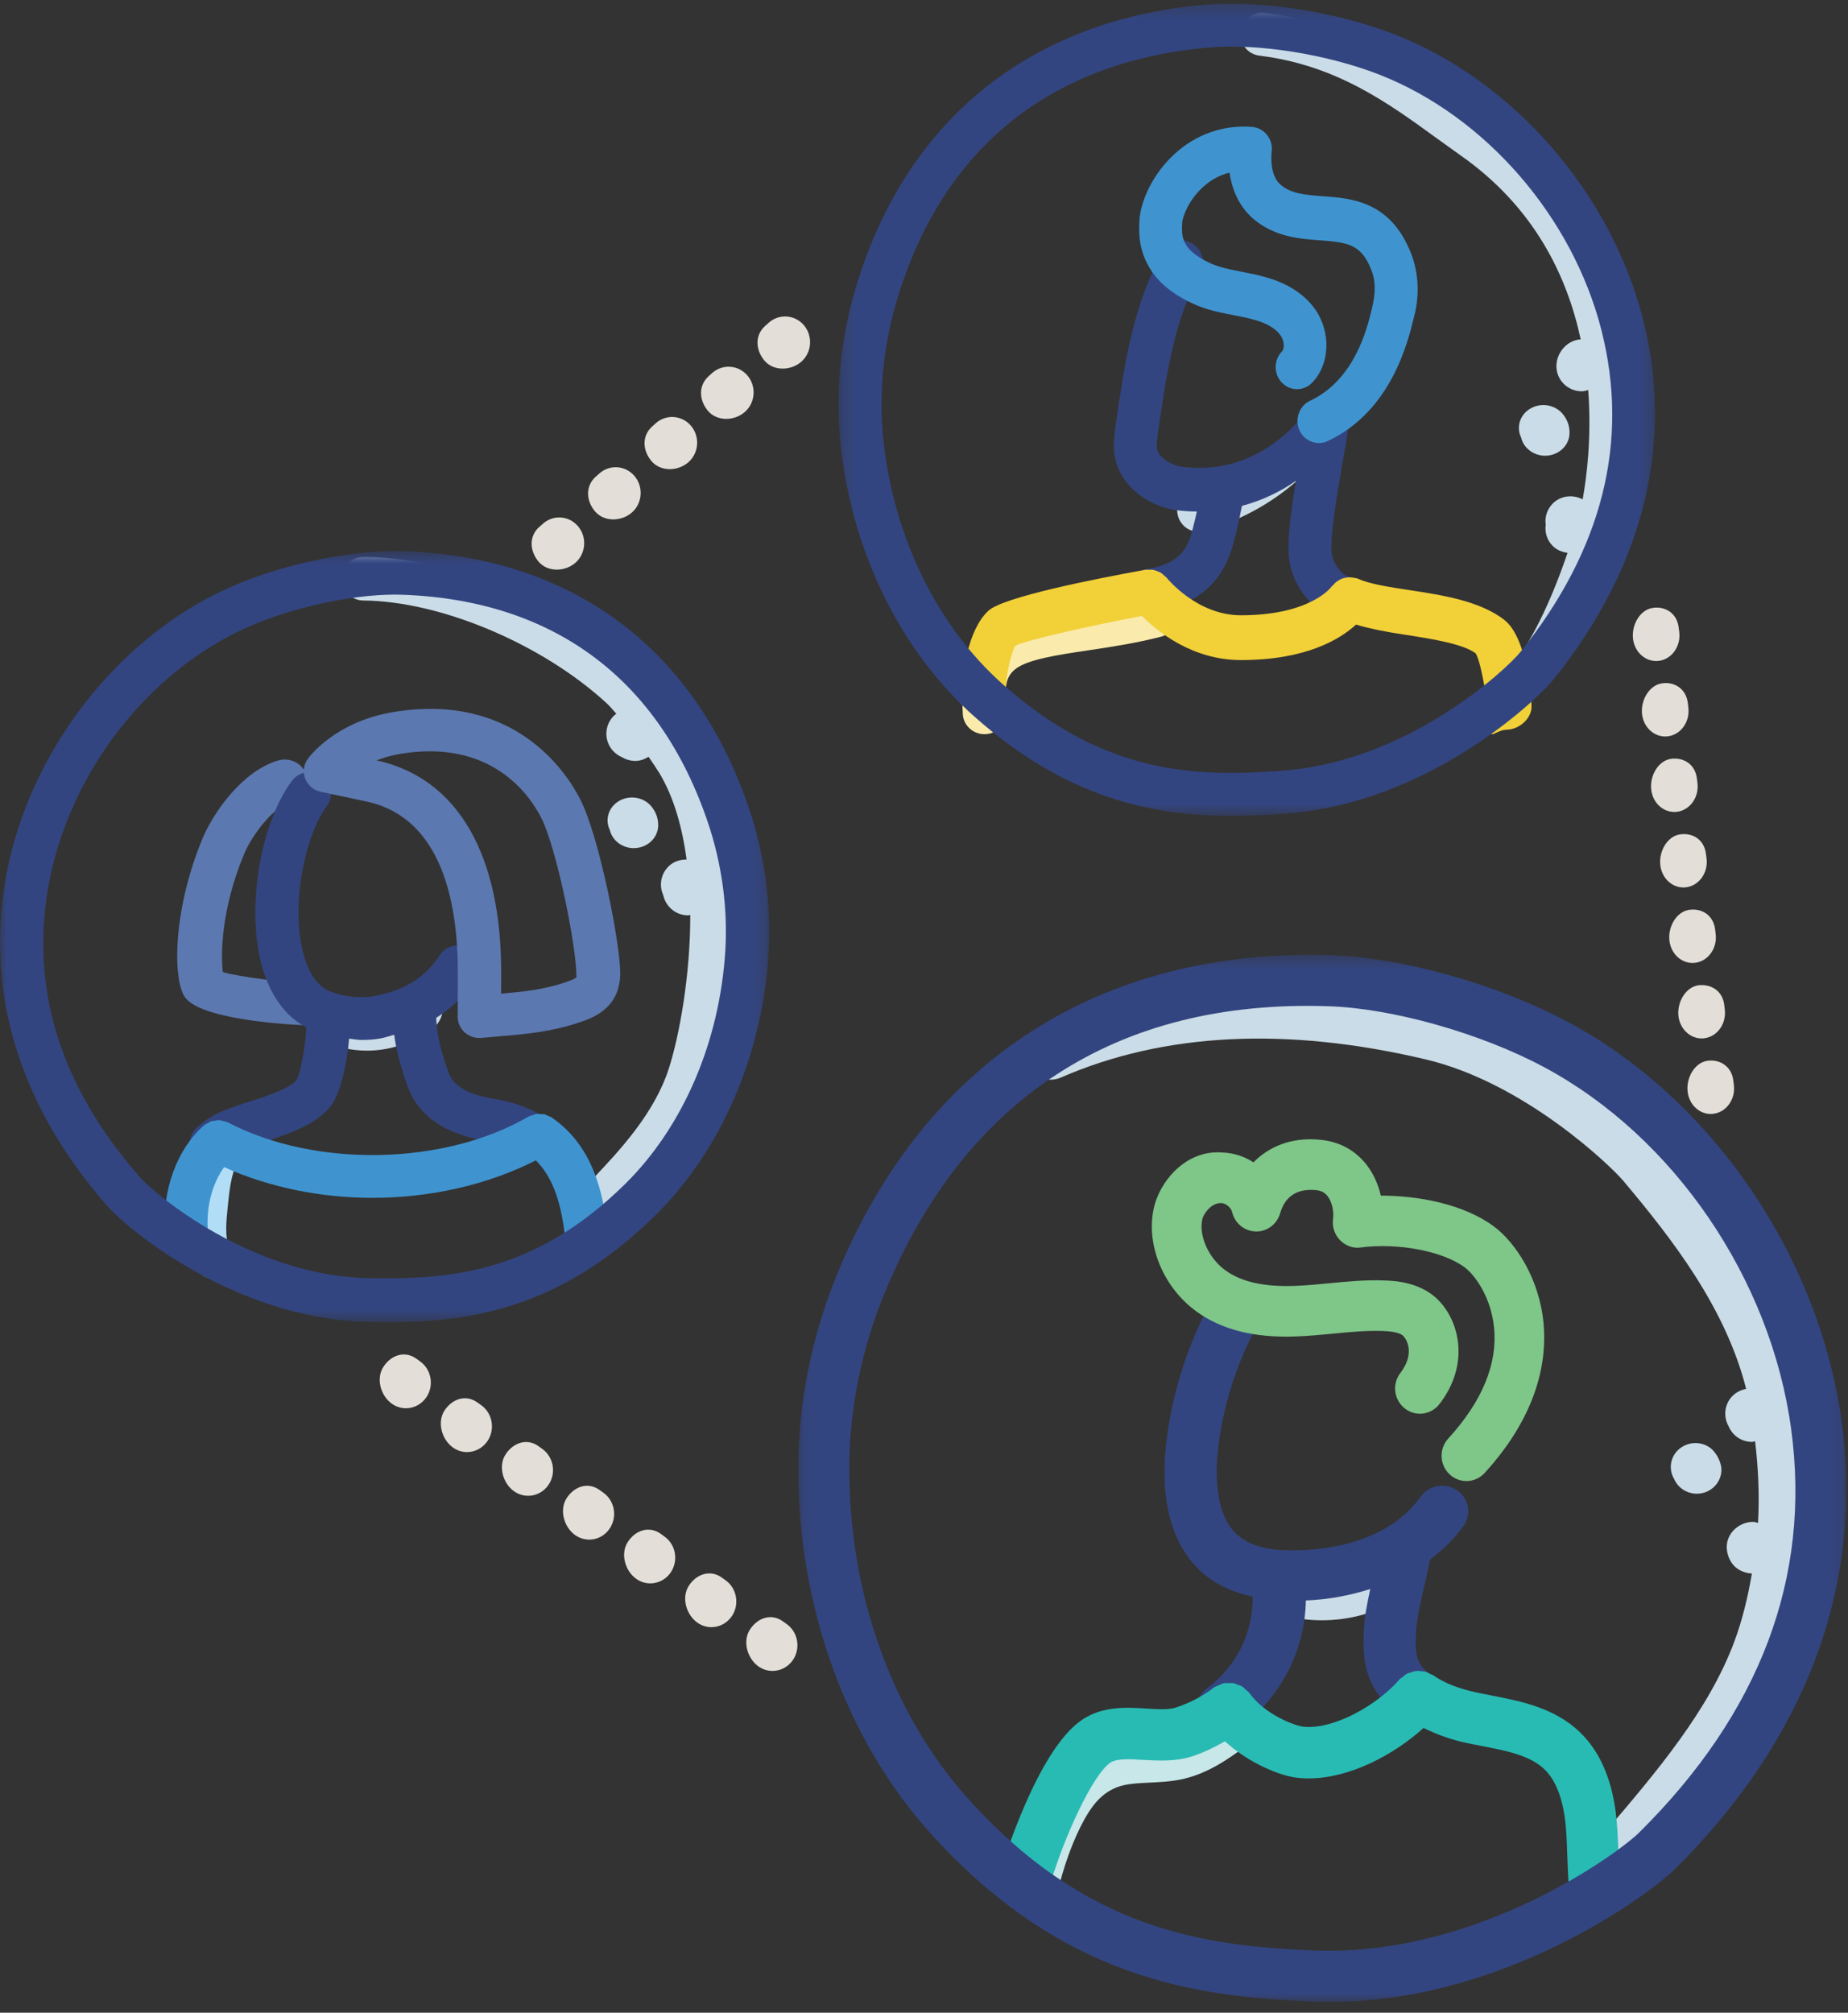<svg xmlns="http://www.w3.org/2000/svg" xmlns:xlink="http://www.w3.org/1999/xlink" width="146" height="159" viewBox="0 0 146 159">
    <rect x="0" y="0" width="146" height="159" fill="#333333" stroke="none"/>
    <defs>
        <path id="4ql455r09a" d="M0.063 0.431L82.87 0.431 82.87 83.152 0.063 83.152z"/>
        <path id="vtjnf7kmdc" d="M0 0.526L60.774 0.526 60.774 61.449 0 61.449z"/>
        <path id="d1nssnq8le" d="M0.247 0.288L64.753 0.288 64.753 64.455 0.247 64.455z"/>
    </defs>
    <g fill="none" fill-rule="evenodd">
        <path fill="#CADCE7" d="M117.407 9.508l-1.803-1.296c-4.094-2.975-8.725-6.342-15.67-7.197-.868-.124-1.808.544-1.92 1.483-.117.934.553 1.79 1.497 1.9 6.05.748 10.115 3.702 14.052 6.565l1.852 1.328c5.772 4.056 8.387 9.476 9.468 14.521-1.064.052-1.92 1.042-1.92 2.112 0 1.101.896 1.988 2.008 1.988.181 0 .338-.056.503-.1.28 3.71-.113 6.855-.438 8.637-.788-.414-1.78-.298-2.41.377-.426.462-.591 1.062-.507 1.627-.084.568.08 1.169.506 1.626.33.358.768.533 1.218.592-1.278 3.758-3.487 9.07-7.078 11.846-.752.58-.884 1.654-.294 2.397.338.43.523-.894 1.033-.894.373 0 .847-.454 1.165-.696 5.427-4.2 8.227-10.728 9.392-14.517.064-.207 5.531-20.943-10.654-32.3"/>
        <path fill="#CADCE7" d="M121.981 36h.089c1.027 0 1.881-.751 1.927-1.723.028-.585-.162-1.137-.556-1.6-.668-.776-1.88-.906-2.715-.281-.711.53-.912 1.434-.549 2.17.178.784.908 1.39 1.804 1.434"/>
        <path fill="#C7E7E9" d="M81.777 151c-.12 0-.248-.012-.372-.04-.956-.196-1.572-1.087-1.365-2.003.405-1.79 1.166-4.43 2.519-6.854.723-1.292 1.964-3.119 4.367-4.046 1.24-.479 2.548-.546 3.701-.6.637-.032 1.27-.056 1.87-.173 1.261-.248 2.353-.986 3.647-1.929.77-.57 1.89-.444 2.486.306.6.735.455 1.795-.323 2.361-1.236.907-2.932 2.145-5.099 2.569-.765.15-1.58.192-2.394.232-.96.05-1.866.094-2.548.357-1.046.405-1.812 1.155-2.572 2.506-.902 1.622-1.68 3.743-2.18 5.978-.178.79-.918 1.336-1.737 1.336"/>
        <path fill="#CADCE7" d="M134.058 118c1.072 0 1.942-.847 1.942-1.89 0-.594-.404-1.377-.89-1.736-.854-.62-2.074-.454-2.723.382-.481.628-.505 1.448-.12 2.087.291.68.987 1.157 1.79 1.157"/>
        <path fill="#CADCE7" d="M141.91 108.91c-1.794-7.333-6.393-13.244-10.563-18.22-1.404-1.666-8.975-8.85-17.78-10.936-11.848-2.803-22.399-2.244-31.355 1.662-1.018.443-1.488 1.633-1.046 2.66.446 1.026 1.623 1.494 2.654 1.046 8.136-3.546 17.832-4.03 28.824-1.43 7.778 1.838 14.602 8.396 15.62 9.61 3.847 4.577 8.073 10.005 9.688 16.419-.482.088-.931.335-1.253.759-.494.663-.514 1.53-.124 2.204.299.72 1.01 1.223 1.834 1.223.088 0 .163-.04.251-.052.255 2.144.354 4.305.23 6.458-.099-.02-.194-.076-.302-.084-.998-.06-2.06.711-2.16 1.81-.056.59.183 1.265.597 1.685.35.351.88.555 1.384.583-.322 1.865-.756 3.678-1.384 5.36-2.03 5.464-6.155 10.304-10.145 14.99l-1.711 2.016c-.72.85-.609 2.129.242 2.848.374.32.836.479 1.297.479.57 0 1.142-.244 1.536-.723l1.695-1.993c4.221-4.948 8.582-10.069 10.865-16.203 2.471-6.638 2.88-14.93 1.106-22.17"/>
        <path fill="#CADCE7" d="M104.439 128c-.96 0-1.929-.112-2.865-.352-1.111-.273-1.79-1.41-1.512-2.531.27-1.13 1.402-1.829 2.501-1.531 1.9.472 4.009.182 5.721-.765.45-.596 1.201-.91 1.97-.799 1.127.182 1.9 1.254 1.72 2.396-.123.765-.564 1.394-1.32 1.853-1.876 1.137-4.045 1.729-6.215 1.729"/>
        <path fill="#334580" d="M112.59 125.03c.15-.645.264-1.231.39-1.821 1.015-.77 1.915-1.647 2.644-2.66.656-.913.432-2.173-.501-2.81-.933-.646-2.216-.427-2.872.49-2.729 3.8-7.837 4.234-9.902 4.242-2.224.06-3.715-.407-4.652-1.28-1.74-1.606-1.666-4.872-1.47-6.67.374-3.33 1.4-6.635 2.969-9.561.53-.989.139-2.209-.868-2.727-1.002-.518-2.252-.144-2.786.85-1.804 3.372-2.986 7.176-3.413 11.003-.497 4.458.452 7.93 2.733 10.04 1.08.997 2.46 1.642 4.11 2.01.008 2.826-1.238 5.477-3.61 7.232-.907.674-1.087 1.937-.402 2.83.403.527 1.022.802 1.645.802.436 0 .872-.136 1.247-.41 3.34-2.473 5.242-6.169 5.316-10.156 1.82-.075 3.51-.402 5.091-.905-.24 1.093-.456 2.181-.505 3.182-.057 1.144-.077 2.372.342 3.604.457 1.316 1.328 2.44 2.591 3.35.367.258.794.39 1.218.39.631 0 1.263-.291 1.666-.83.672-.9.468-2.164-.448-2.822-.574-.41-.937-.857-1.116-1.372-.192-.574-.175-1.331-.135-2.117.057-1.072.396-2.5.717-3.883"/>
        <path fill="#7FC689" d="M121.945 104.513c-.337-3.517-2.217-6.368-3.934-7.637-2.387-1.759-5.926-2.421-8.922-2.425-.19-.84-.547-1.696-1.136-2.449-.899-1.151-2.166-1.83-3.663-1.963-2.306-.229-4.08.58-5.26 1.782-.72-.465-1.557-.745-2.433-.773-2.717-.233-4.721 1.964-5.345 4.018-.004.008 0 .016-.004.024 0 .007-.008.011-.008.02-.83 2.933.547 6.497 3.26 8.476 2.004 1.463 4.624 2.126 7.942 1.988.972-.036 1.941-.13 2.91-.221 1.373-.134 2.663-.26 3.966-.205 1.081.043 1.43.264 1.554.394.403.438.814 1.55-.233 2.914-.67.867-.52 2.121.337 2.8.357.287.783.425 1.206.425.585 0 1.159-.264 1.546-.769 2.334-3.032 1.64-6.328.012-8.098-1.41-1.538-3.558-1.629-4.264-1.656-1.57-.071-3.046.082-4.492.22-.891.087-1.787.17-2.682.205-2.446.087-4.244-.315-5.512-1.246-1.337-.973-2.131-2.807-1.779-4.108.136-.418.698-1.19 1.438-1.19h.031c.365.011.78.354.865.717.209.88.973 1.506 1.86 1.526.02 0 .035.004.05.004.865 0 1.632-.58 1.88-1.432.392-1.356 1.341-1.967 2.807-1.84.422.039.713.184.941.476.38.485.508 1.278.435 1.806-.086.615.12 1.234.554 1.68.43.441 1.05.666 1.64.571 2.957-.386 6.472.292 8.197 1.566.81.595 2.1 2.362 2.33 4.79.275 2.867-.942 5.804-3.62 8.738-.741.812-.694 2.074.1 2.823.38.359.86.536 1.337.536.524 0 1.05-.217 1.438-.639 4.33-4.74 4.919-9.06 4.651-11.848"/>
        <path fill="#28BBB4" d="M127.862 146.406c-.036-1.112-.08-2.223-.224-3.319-.355-2.684-1.301-4.787-2.823-6.251-2.016-1.935-4.684-2.452-7.032-2.906l-1.034-.208c-1.466-.301-2.672-.775-3.478-1.357-.088-.064-.188-.084-.284-.128-.115-.064-.227-.132-.355-.168-.144-.04-.288-.045-.431-.053-.112-.008-.22-.024-.328-.012-.147.016-.28.069-.415.113-.116.036-.224.064-.323.12-.12.06-.212.157-.32.24-.084.073-.18.117-.256.201-1.745 2.027-5.21 3.985-7.595 3.728-.73-.088-3.058-.991-4.232-2.628-.004-.004-.012-.008-.016-.016-.008-.004-.008-.016-.012-.024-.088-.12-.208-.185-.312-.281-.092-.076-.171-.177-.275-.24-.092-.057-.196-.073-.296-.11-.148-.06-.287-.132-.439-.152-.068-.008-.132.008-.204.004-.187-.008-.38-.012-.567.032-.104.025-.183.093-.28.125-.143.06-.29.1-.423.196-.008.004-.008.012-.016.016-.007.005-.015.005-.023.013-.875.666-1.865 1.187-2.943 1.544-.58.197-1.446.145-2.368.085-1.61-.093-3.43-.201-5.052.878-3.57 2.38-6.305 11.472-6.42 11.858-.32 1.075.287 2.207 1.36 2.528.192.06.388.088.58.088.866 0 1.673-.574 1.937-1.457 1.13-3.8 3.37-8.691 4.775-9.63.496-.325 1.55-.277 2.588-.205 1.194.057 2.556.145 3.865-.284.915-.301 1.765-.719 2.584-1.184 1.88 1.71 4.289 2.712 5.718 2.88.3.033.603.049.907.049 3.194 0 6.696-1.838 9.064-3.985 1.015.494 2.133.923 3.466 1.196l1.082.217c1.981.381 3.854.742 5.008 1.854 1.046 1.007 1.45 2.648 1.61 3.848.131.967.155 1.942.19 2.921.033.875.06 1.75.145 2.62.103 1.048.982 1.838 2.008 1.838.068 0 .136-.004.2-.012 1.11-.108 1.929-1.104 1.817-2.219-.072-.782-.1-1.577-.128-2.363"/>
        <g transform="translate(63 75)">
            <mask id="h3kew781pb" fill="#fff">
                <use xlink:href="#4ql455r09a"/>
            </mask>
            <path fill="#334580" d="M4.097 40.905c-.036 9.896 3.334 19.382 9.247 26.028 9.399 10.562 18.765 11.794 27.55 12.157 12.855.466 23.95-7.683 25.606-9.322 9.546-9.45 13.588-20.159 12.015-31.833-1.6-11.897-9.263-23.133-19.517-28.627-5.022-2.692-12.043-4.67-17.069-4.817-16.75-.558-28.692 7.337-35.016 22.595-1.824 4.398-2.8 9.175-2.816 13.82m37.98 42.247c-.45 0-.896-.008-1.346-.028-9.231-.379-19.952-1.766-30.397-13.504C3.767 62.244.024 51.77.063 40.89c.02-5.168 1.1-10.475 3.122-15.35C10.107 8.84 23.885-.07 42.045.451 47.724.62 55.298 2.745 60.9 5.747c11.362 6.085 19.844 18.508 21.612 31.65 1.725 12.81-2.831 24.999-13.177 35.246-2.175 2.149-13.632 10.51-27.26 10.51" mask="url(#h3kew781pb)"/>
        </g>
        <path fill="#5C78B0" d="M24.31 81c-.17 0-7.948-.259-9.596-2.092-1.09-1.196-1.13-6.87 1.29-12.677.838-2.014 3.123-5.313 5.971-6.156.925-.274 1.92.224 2.207 1.11.292.885-.23 1.83-1.163 2.104-1.299.387-3.045 2.527-3.736 4.184-1.878 4.507-1.828 8.092-1.676 9.322 1.192.369 5.396.894 6.55.847.958-.102 1.796.678 1.841 1.606.041.93-.715 1.713-1.689 1.752z"/>
        <path fill="#CADCE7" d="M49.978 67h.093c1.023 0 1.876-.751 1.927-1.723.027-.585-.167-1.137-.56-1.6-.664-.776-1.877-.906-2.715-.281-.706.53-.91 1.434-.544 2.17.178.784.903 1.39 1.8 1.434"/>
        <path fill="#CADCE7" d="M55.02 59.259c-.425-.702-1.561-2.313-2.324-3.39l-.501-.714c-.598-.858-1.329-1.571-1.895-2.096-4.885-4.505-13.84-9.057-21.526-9.057-.995-.044-1.778.753-1.774 1.727.004.946.775 1.711 1.722 1.711h.008c6.069.056 14.1 3.41 19.23 8.144.245.232.49.537.743.813-.028.02-.069.024-.097.048-.843.722-.939 1.984-.216 2.826.216.252.481.436.77.557.317.188.675.284 1.04.284.361 0 .714-.128 1.04-.324.345.5.658.965.834 1.254 1.18 1.948 1.827 4.34 2.172 6.861-.45-.004-.9.112-1.277.409-.734.589-.947 1.59-.566 2.408.185.874.94 1.547 1.87 1.591h.097c.06 0 .109-.028.165-.032.004 4.833-.867 9.538-1.686 12.107-1.14 3.575-3.918 6.517-5.94 8.66-.884.934-1.594 1.7-1.98 2.277-.525.79-.312 1.86.482 2.388.293.197.626.289.952.289.558 0 1.103-.269 1.437-.765.309-.47.903-1.074 1.613-1.824 2.127-2.256 5.342-5.659 6.72-9.983 1.32-4.136 3.945-17.826-1.113-26.17M28.993 83c-.565 0-1.134-.06-1.69-.174-.893-.188-1.458-1.035-1.265-1.89.196-.858 1.072-1.398 1.964-1.213.803.167 1.683.122 2.471-.13.423-.136.823-.321 1.222-.506.054-.026.085-.026.093-.004.23-.662.93-1.128 1.66-1.08.911.056 1.603.807 1.55 1.683-.059.965-.697 1.731-1.892 2.271-.515.237-1.042.473-1.587.651-.82.259-1.672.392-2.526.392"/>
        <path fill="#B1DEF6" d="M16.759 101c-.542 0-1.057-.39-1.305-1.053-.648-1.775-.454-3.694-.31-5.1.157-1.536.357-3.442 1.24-5.064.451-.824 1.344-1.032 1.996-.459.653.573.816 1.703.365 2.535-.488.896-.622 2.2-.752 3.46-.134 1.287-.211 2.331.066 3.087.335.913.024 1.995-.695 2.42-.194.115-.401.174-.605.174"/>
        <path fill="#334580" d="M43.26 88.413c-1.191-.81-2.634-1.357-4.289-1.617-1.526-.244-2.63-.743-3.188-1.447-.228-.28-.383-.708-.523-1.13-.494-1.506-.725-2.465-.8-3.81 1.255-.783 2.303-1.818 3.152-3.112.51-.783.283-1.829-.506-2.332-.801-.512-1.858-.291-2.368.5-1.184 1.8-2.814 2.8-5.29 3.244-1.008.177-2.734 0-3.703-.558-1.128-.65-1.654-2.164-1.897-3.316-.821-3.914.379-9.015 1.965-11.143.562-.752.399-1.81-.363-2.36-.765-.559-1.833-.394-2.391.358-2.352 3.15-3.5 9.357-2.56 13.83.547 2.619 1.767 4.534 3.52 5.545.052.032.12.04.172.063-.036 1.609-.494 3.713-.746 4.158-.526.708-2.403 1.31-3.774 1.75-.758.248-1.48.48-2.07.732-.74.31-1.426.743-2.036 1.29-.702.621-.758 1.691-.124 2.383.335.37.801.559 1.268.559.41 0 .821-.146 1.148-.437.33-.29.697-.527 1.088-.692.51-.216 1.132-.409 1.786-.621 2.017-.65 4.297-1.385 5.477-2.97.673-.916 1.208-3.249 1.375-5.231.327.031.67.106.977.106.55 0 1.064-.043 1.498-.122.391-.07.722-.197 1.085-.291.155 1.164.426 2.19.86 3.516.228.689.535 1.483 1.089 2.18 1.116 1.396 2.91 2.304 5.337 2.694 1.148.177 2.117.539 2.89 1.062.295.2.634.299.969.299.546 0 1.08-.256 1.411-.732.534-.77.339-1.817-.438-2.348"/>
        <path fill="#3F94D0" d="M43.652 88.327c-.012-.008-.02-.02-.032-.027-.012-.008-.024-.02-.036-.028-.075-.047-.158-.059-.233-.098-.115-.055-.226-.117-.348-.145-.103-.023-.206-.012-.309-.02-.115-.003-.226-.019-.344 0-.111.016-.21.071-.32.106-.092.032-.187.044-.274.094-6.63 3.864-16.835 4.071-23.735.467-.012-.008-.024-.008-.04-.012-.126-.063-.261-.086-.396-.114-.079-.015-.154-.05-.233-.058-.138-.012-.277.023-.411.047-.08.011-.159.007-.23.03-.099.028-.182.095-.273.146-.107.055-.218.098-.309.18-.011.004-.023.008-.031.016-2.12 1.884-3.296 5.11-3.07 8.42.059.885.807 1.567 1.693 1.567.04 0 .079-.004.115-.004.937-.062 1.646-.866 1.582-1.794-.126-1.846.38-3.636 1.29-4.898 3.55 1.595 7.617 2.425 11.72 2.425 4.565 0 9.092-1.022 12.902-2.958 1.207 1.183 1.947 3.005 2.287 5.846.103.854.835 1.485 1.681 1.485.068 0 .135-.004.206-.012.93-.113 1.595-.948 1.484-1.873-.352-2.934-1.167-6.582-4.336-8.788"/>
        <g transform="translate(0 43)">
            <mask id="uwhteyfx4d" fill="#fff">
                <use xlink:href="#vtjnf7kmdc"/>
            </mask>
            <path fill="#334580" d="M31.212 3.973c-3.573 0-8.351 1.066-11.88 2.678-7.638 3.485-13.678 11.247-15.395 19.773-1.685 8.357.718 16.297 7.138 23.597 1.11 1.258 8.687 7.718 17.95 7.951 6.332.117 13.134-.29 20.393-7.469 4.567-4.522 7.437-11.223 7.884-18.387.204-3.356-.267-6.858-1.369-10.122C52.108 10.658 43.776 4.428 31.835 3.985c-.203-.008-.41-.012-.623-.012zm-.475 57.476c-.606 0-1.205-.012-1.796-.028-10.44-.265-18.9-7.368-20.433-9.117C1.438 44.268-1.305 35.08.575 25.737c1.929-9.58 8.736-18.303 17.339-22.23C22.158 1.573 27.815.404 31.963.537c13.29.494 22.96 7.721 27.216 20.348 1.245 3.682 1.776 7.642 1.54 11.444v.004c-.49 8-3.736 15.521-8.898 20.63-7.494 7.421-14.736 8.486-21.084 8.486z" mask="url(#uwhteyfx4d)"/>
        </g>
        <path fill="#5C78B0" d="M29.75 60.068l.088.019c6.356 1.441 9.82 7.468 9.757 16.973l-.004 1.438c1.766-.152 3.337-.32 5.011-.873.75-.25.91-.382.937-.417.032-2.423-1.603-10.304-2.77-12.586-.982-1.933-4.055-6.269-11.192-5.06-.698.12-1.304.3-1.826.506M37.872 82c-.422 0-.833-.156-1.148-.432-.359-.32-.566-.772-.562-1.243l.008-3.288c.04-5.5-1.164-12.345-7.105-13.693-.781-.176-3.712-.791-3.716-.791-.558-.117-1.017-.499-1.228-1.02-.211-.519-.143-1.107.184-1.567.083-.12 2.109-2.914 6.682-3.7 9.696-1.648 13.81 4.834 14.847 6.864 1.527 2.995 3.158 11.398 3.166 13.72.008 2.852-2.229 3.588-3.301 3.942-2.225.737-4.215.904-6.32 1.083l-1.34.117c-.055.004-.11.008-.167.008"/>
        <path fill="#CADCE7" d="M94.65 42c-.733 0-1.406-.516-1.598-1.292-.227-.92.308-1.851 1.192-2.087 2.21-.588 4.304-1.703 6.049-3.223.695-.604 1.733-.512 2.32.216.589.728.493 1.811-.203 2.42-2.125 1.847-4.665 3.198-7.352 3.914-.138.036-.273.052-.407.052"/>
        <path fill="#FAEBAC" d="M77.783 58c-.951 0-1.722-.75-1.722-1.677l-.024-.528c-.08-1.29-.224-3.69 1.906-5.456 1.689-1.408 4.393-1.814 7.526-2.283 1.753-.262 3.57-.536 5.364-1 .939-.235 1.865.3 2.11 1.191.24.895-.305 1.814-1.223 2.053-1.974.512-3.968.809-5.73 1.074-2.503.372-4.866.727-5.816 1.517-.763.637-.77 1.485-.698 2.709.016.266.028.508.028.723 0 .926-.77 1.677-1.721 1.677"/>
        <path fill="#334580" d="M106.587 45.565c-.486-.084-1.297-.946-1.38-1.92-.115-1.422.4-4.401.81-6.797.246-1.381.455-2.63.546-3.531.004-.009.004-.017.004-.02l.016-.11c.008-.08-.02-.152-.02-.233-.008-.129-.008-.254-.04-.382-.023-.105-.074-.198-.126-.294-.047-.105-.083-.202-.15-.294-.075-.1-.17-.177-.265-.262-.063-.052-.103-.12-.17-.165-.016-.012-.036-.012-.052-.02-.095-.06-.21-.085-.316-.125-.107-.04-.21-.089-.324-.105-.016-.004-.032-.012-.056-.016-.075-.008-.146.02-.221.024-.135.004-.257.004-.384.04-.083.025-.15.065-.23.101-.122.053-.245.105-.355.19-.076.06-.13.14-.198.209-.071.076-.154.133-.21.221-1.32 2.102-4.877 5.472-10.047 4.804-.937-.125-1.724-.709-1.938-1.204-.142-.334-.087-.858-.004-1.41l.071-.51c.61-4.196 1.238-8.533 3.267-12.173.467-.83.178-1.884-.636-2.355-.807-.476-1.848-.182-2.314.648-2.346 4.204-3.022 8.866-3.675 13.376l-.075.511c-.139.987-.245 2.135.26 3.306.72 1.671 2.576 2.972 4.613 3.238.534.072 1.052.096 1.57.104-.087.383-.178.794-.34 1.402-.32 1.208-.724 2.71-3.73 3.168-.93.141-1.57 1.02-1.432 1.965.13.858.85 1.47 1.677 1.47.087 0 .17-.004.258-.016 5.201-.797 6.119-4.22 6.558-5.863.21-.777.32-1.332.447-1.969l.122-.604c1.602-.426 3.026-1.119 4.264-1.977-.367 2.223-.676 4.466-.557 5.948.197 2.407 2.076 4.67 4.189 5.04.098.017.193.025.292.025.811 0 1.527-.596 1.67-1.437.158-.943-.467-1.837-1.389-1.998"/>
        <path fill="#3F94D0" d="M104.197 35c-.642 0-1.252-.378-1.539-1.021-.386-.88-.012-1.913.838-2.316 3.543-1.668 4.515-5.72 4.88-7.243.331-1.298.292-2.258-.023-3.068-.795-2.042-1.822-2.205-4.073-2.368-1.587-.114-3.554-.256-5.247-1.685-1.18-.997-1.708-2.4-1.897-3.662-.767.187-1.468.57-2.094 1.14-1.173 1.066-1.621 2.384-1.645 2.823-.051.88.004 1.299.398 1.88.397.578 1.448 1.242 2.499 1.571.598.187 1.204.301 1.814.42.587.113 1.17.227 1.744.386 1.834.492 3.2 1.367 4.062 2.592 1.263 1.819 1.153 4.358-.26 5.79-.665.684-1.732.672-2.385-.016-.658-.688-.646-1.795.02-2.47.2-.208.188-.826-.119-1.257-.381-.55-1.117-.977-2.172-1.262-.5-.138-1.004-.232-1.508-.33-.736-.142-1.464-.284-2.18-.508-1.417-.448-3.283-1.445-4.278-2.905-1.051-1.547-1.075-2.926-1.012-4.098.087-1.42.976-3.585 2.783-5.237 1.7-1.55 3.837-2.303 6.096-2.132.477.032.917.268 1.213.65.299.383.425.88.35 1.364 0 .004-.217 1.774.708 2.555.862.729 2.011.81 3.342.908 2.263.163 5.356.386 6.978 4.545.582 1.506.67 3.251.244 4.907-.508 2.092-1.81 7.52-6.837 9.888-.228.11-.464.159-.7.159"/>
        <path fill="#F2D038" d="M118.825 48.951c-1.95-1.493-4.905-1.943-7.509-2.339-1.536-.235-3.12-.474-3.995-.883-.112-.053-.24-.057-.356-.082l-.045-.012c-.204-.033-.4-.038-.597 0-.024.004-.04.004-.056.008-.185.041-.353.111-.51.206-.048.025-.084.05-.128.083-.12.082-.225.185-.317.3-.04.046-.092.07-.124.124-.016.021-1.649 2.249-7.148 2.249-3.461 0-5.796-2.876-5.868-2.962-.044-.062-.116-.095-.172-.153-.089-.082-.165-.165-.265-.23-.104-.063-.213-.104-.329-.145-.088-.033-.18-.074-.273-.09-.128-.026-.252-.017-.377-.013-.08.004-.148-.02-.224-.009-4.148.751-11.283 2.166-12.442 3.243-1.653 1.526-2.09 5.04-2.09 6.69 0 .978.77 1.77 1.72 1.77.951 0 1.725-.792 1.725-1.77 0-1.955.61-3.74.762-3.918.819-.438 5.824-1.568 10.012-2.356 1.243 1.246 3.995 3.482 7.821 3.482 5.162 0 7.834-1.65 9.093-2.801 1.107.326 2.334.565 3.682.771 2.202.339 4.7.718 5.768 1.494.47.73 1.059 4.537 1.115 5.944.036.952.477.09 1.396.09.024 0-.02.004 0 0 .95-.037 1.945-.903 1.905-1.88 0-.067-.22-5.318-2.174-6.81"/>
        <path fill="#E3DFD8" d="M32.07 111.25c-.39 0-.779-.118-1.12-.366-.893-.638-1.263-2.015-.642-2.933.618-.923 1.687-1.264 2.583-.618l.303.22c.893.637 1.113 1.905.492 2.827-.386.565-.995.87-1.616.87m4.828 3.462c-.386 0-.775-.118-1.117-.362-.892-.642-1.266-2.011-.653-2.938.618-.922 1.687-1.267 2.587-.621l.303.215c.893.642 1.117 1.906.5 2.828-.386.569-.995.878-1.62.878m4.828 3.453c-.39 0-.783-.118-1.125-.366-.888-.637-1.262-2.015-.64-2.933.62-.922 1.694-1.26 2.586-.618l.303.22c.888.638 1.109 1.905.487 2.828-.38.564-.99.87-1.611.87m4.827 3.46c-.389 0-.778-.117-1.12-.36-.893-.639-1.266-2.012-.649-2.938.617-.923 1.683-1.268 2.583-.622l.307.22c.892.637 1.112 1.901.495 2.823-.381.573-.994.878-1.616.878m4.824 3.458c-.389 0-.778-.118-1.12-.366-.893-.638-1.262-2.015-.641-2.934.617-.922 1.687-1.255 2.583-.617l.303.22c.892.637 1.112 1.905.491 2.827-.381.565-.994.87-1.616.87m4.828 3.457c-.381 0-.762-.113-1.1-.35-.9-.629-1.286-2.002-.677-2.933.61-.922 1.679-1.275 2.58-.646l.302.216c.9.63 1.132 1.897.523 2.823-.378.577-.999.89-1.628.89M61.033 132c-.39 0-.782-.118-1.12-.362-.893-.642-1.266-2.019-.645-2.937.621-.923 1.694-1.264 2.587-.614l.303.216c.888.637 1.112 1.905.487 2.832-.381.56-.99.865-1.612.865M61.84 29.12c-.55 0-1.086-.203-1.45-.638-.71-.849-.762-2.006.064-2.738l.284-.252c.821-.73 2.073-.637 2.783.212.711.849.62 2.132-.205 2.864-.407.361-.948.552-1.477.552m-4.461 3.97c-.549 0-1.082-.204-1.445-.63-.715-.85-.766-2.007.055-2.743l.28-.252c.818-.727 2.07-.645 2.784.204.719.845.632 2.128-.194 2.864-.406.365-.951.556-1.48.556m-4.462 3.973c-.548 0-1.085-.207-1.449-.638-.714-.849-.762-2.006.064-2.738l.28-.252c.821-.73 2.073-.641 2.787.212.711.849.62 2.132-.205 2.864-.407.361-.948.552-1.477.552m-4.461 3.97c-.549 0-1.086-.208-1.45-.639-.714-.849-.761-2.007.064-2.738l.284-.252c.822-.73 2.065-.641 2.784.212.71.849.62 2.132-.205 2.864-.407.361-.948.552-1.477.552M43.993 45c-.548 0-1.085-.203-1.449-.638-.71-.849-.762-2.007.064-2.738l.284-.248c.817-.739 2.073-.646 2.783.208.711.849.62 2.132-.205 2.864-.407.361-.948.552-1.477.552M130.84 52.219c-.908 0-1.697-.733-1.823-1.743-.136-1.1.543-2.303 1.553-2.452 1.007-.153 1.914.43 2.05 1.534l.048.378c.137 1.1-.568 2.114-1.578 2.267-.081.012-.17.016-.25.016m.715 5.962c-.915 0-1.708-.745-1.826-1.763-.125-1.1.568-2.295 1.579-2.436 1.017-.145 1.91.46 2.039 1.562l.04.37c.13 1.104-.586 2.11-1.596 2.251-.081.008-.155.016-.236.016m.722 5.962c-.907 0-1.696-.728-1.821-1.739-.14-1.103.542-2.303 1.549-2.456 1.014-.14 1.917.431 2.054 1.538l.048.375c.136 1.099-.572 2.113-1.579 2.266-.08.012-.17.016-.25.016m.719 5.966c-.908 0-1.697-.732-1.822-1.743-.137-1.099.542-2.302 1.552-2.451 1.022-.15 1.914.43 2.05 1.533l.049.375c.136 1.103-.568 2.117-1.579 2.266-.08.012-.17.02-.25.02m.719 5.963c-.908 0-1.697-.733-1.822-1.744-.137-1.099.546-2.302 1.552-2.451 1.01-.153 1.918.43 2.055 1.534l.044.374c.136 1.103-.568 2.118-1.575 2.267-.085.012-.17.02-.254.02m.719 5.962c-.915 0-1.708-.745-1.83-1.76-.125-1.103.572-2.298 1.579-2.44 1.018-.116 1.914.46 2.04 1.559l.044.378c.125 1.103-.59 2.11-1.6 2.247-.078.012-.156.016-.233.016m.719 5.966c-.907 0-1.7-.733-1.822-1.743-.136-1.103.546-2.307 1.556-2.456.978-.14 1.91.43 2.047 1.538l.048.374c.137 1.107-.568 2.118-1.578 2.267-.085.016-.17.02-.251.02"/>
        <g transform="translate(66)">
            <mask id="kmikrupulf" fill="#fff">
                <use xlink:href="#d1nssnq8le"/>
            </mask>
            <path fill="#334580" d="M3.812 34.954c.85 7.575 4.274 14.529 9.392 19.084 8.12 7.235 15.415 7.354 22.167 6.84 9.886-.737 17.647-7.995 18.767-9.392 6.467-8.078 8.616-16.627 6.38-25.413-2.288-8.956-9.15-16.867-17.485-20.156-4.089-1.611-9.637-2.51-13.5-2.165C16.801 4.86 8.225 11.909 4.738 24.142c-1.005 3.522-1.326 7.262-.926 10.812m27.462 29.5c-6.134 0-13-1.353-20.33-7.879C5.209 51.47 1.378 43.728.432 35.335c-.443-3.99-.087-8.181 1.041-12.127C5.323 9.7 15.183 1.587 29.236.368c4.397-.376 10.445.578 15.04 2.387C53.6 6.427 61.261 15.253 63.81 25.235c2.477 9.735.047 19.546-7.021 28.372-1.528 1.915-10.112 9.835-21.162 10.662-1.405.103-2.858.186-4.354.186" mask="url(#kmikrupulf)"/>
        </g>
    </g>
</svg>
